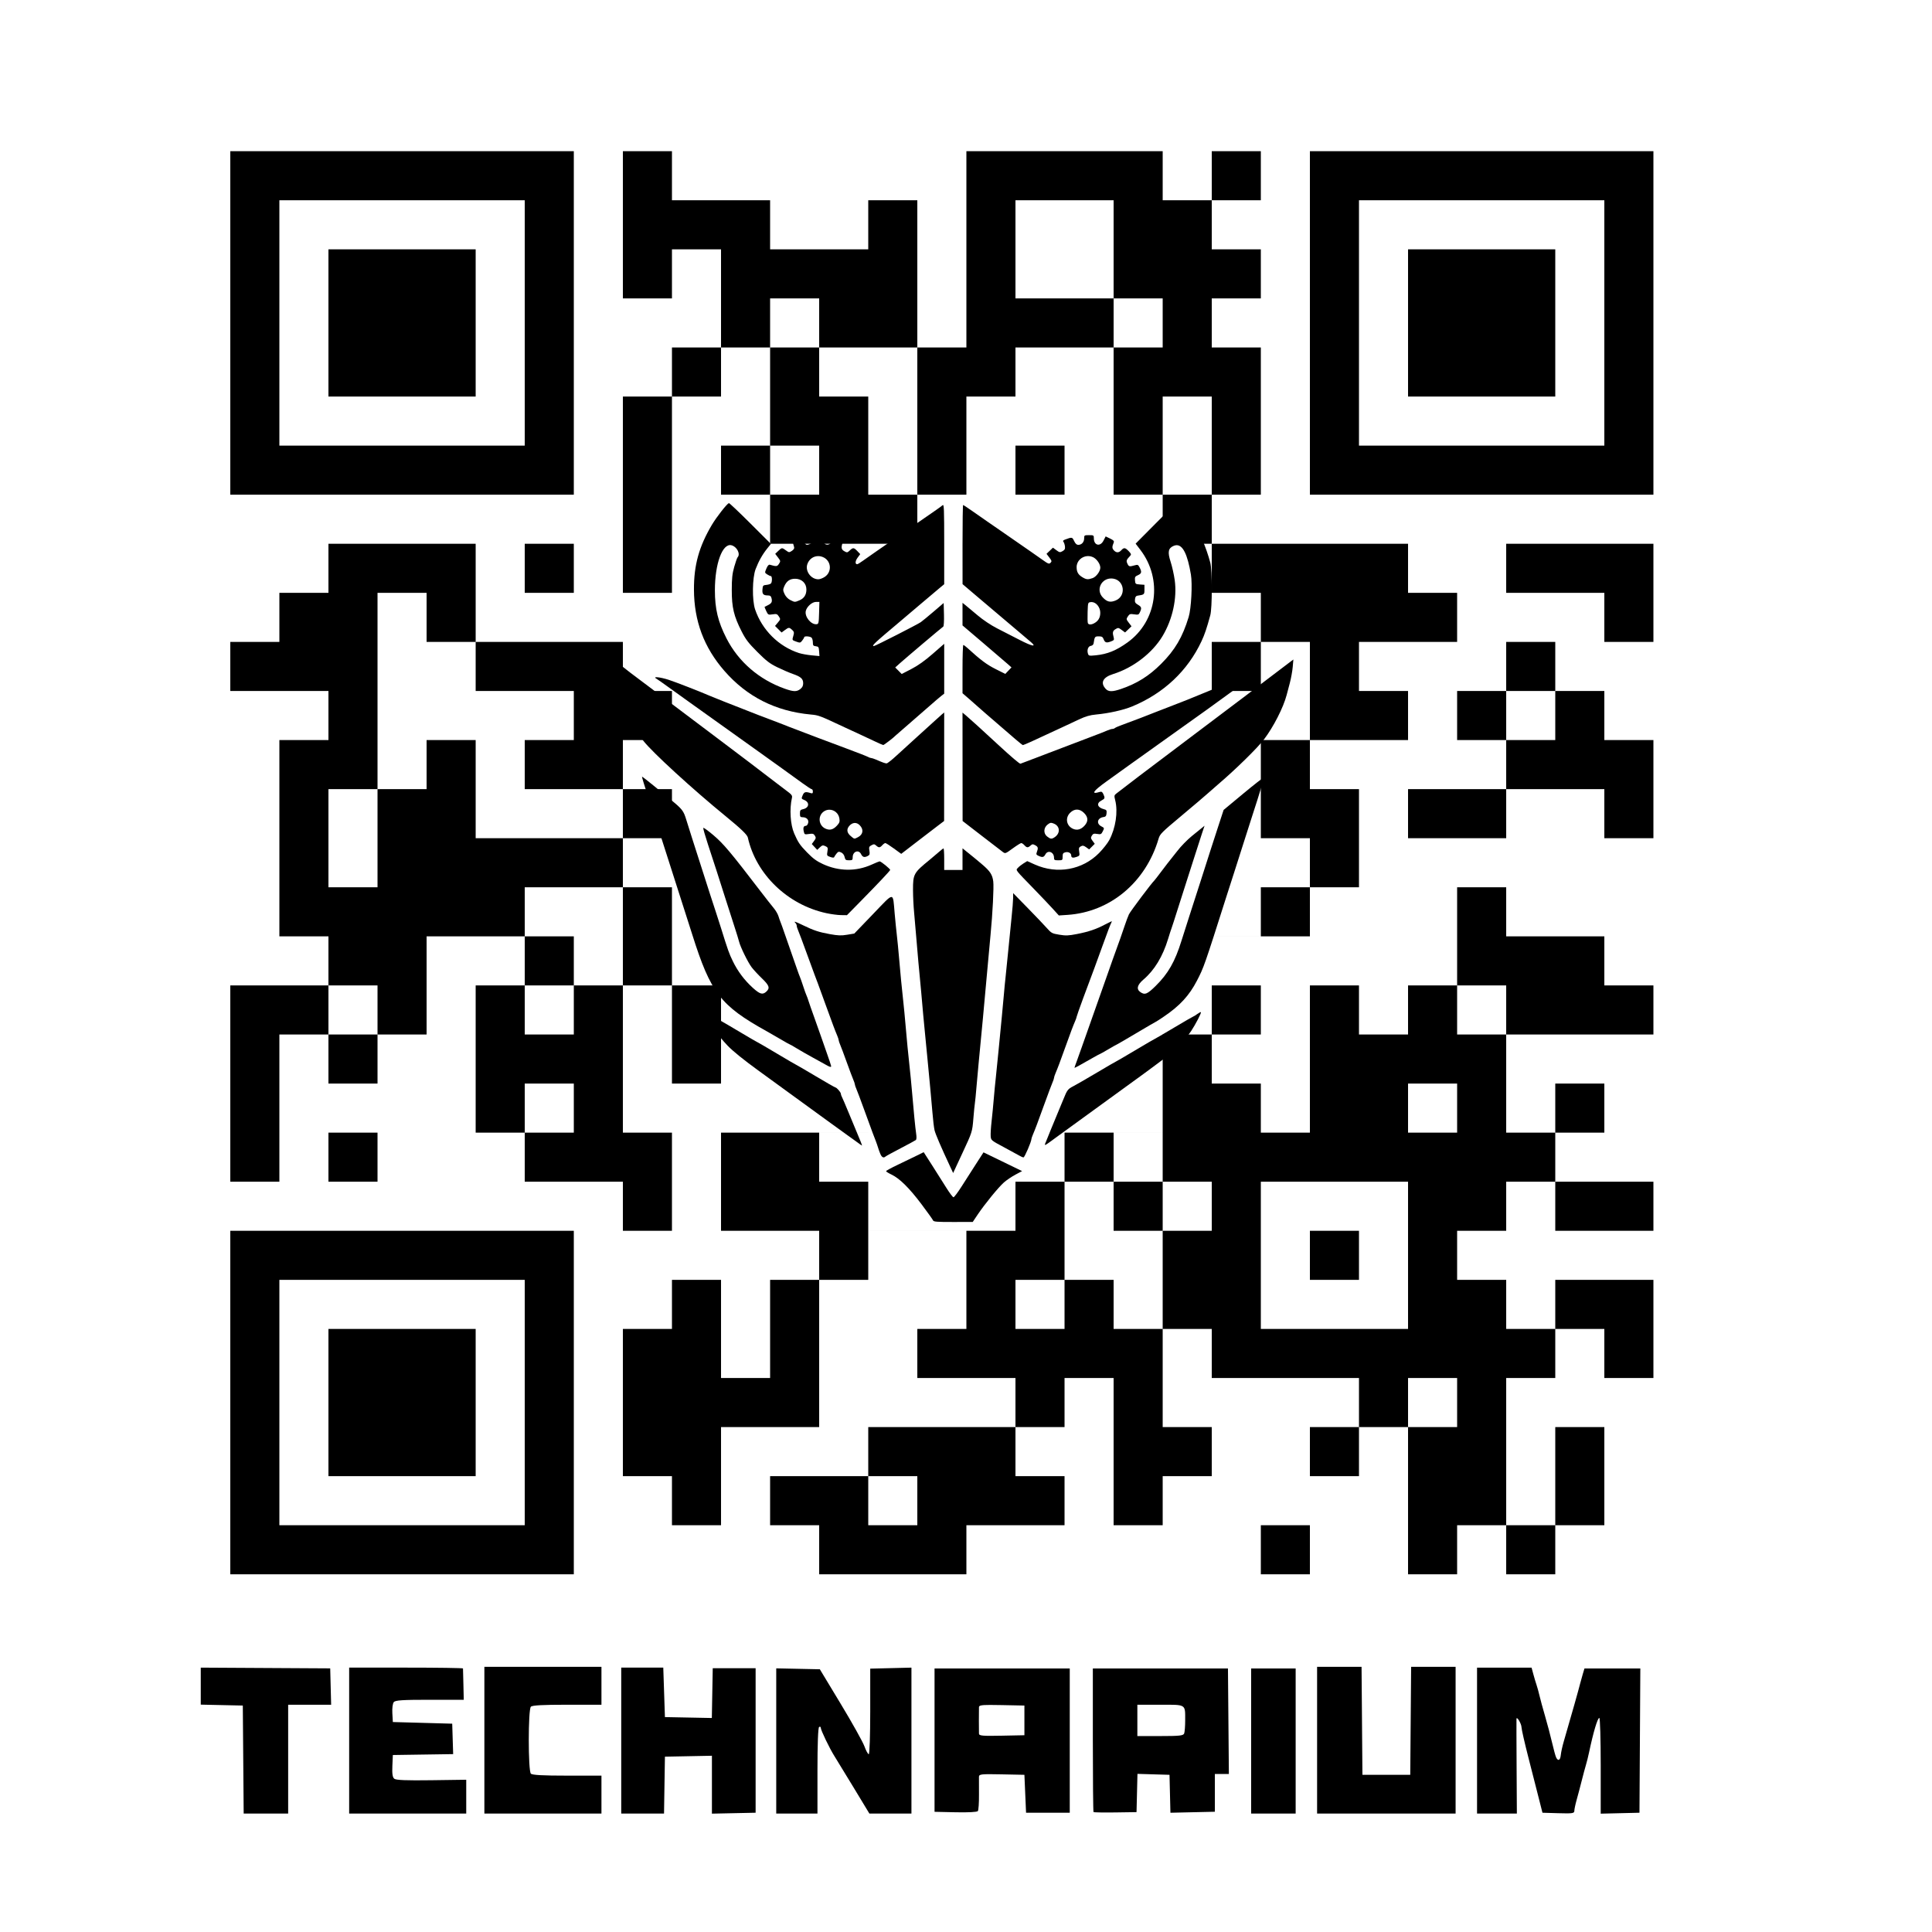 <?xml version="1.0" encoding="UTF-8" standalone="no"?>
<svg
   xmlns:dc="http://purl.org/dc/elements/1.1/"
   xmlns:cc="http://creativecommons.org/ns#"
   xmlns:rdf="http://www.w3.org/1999/02/22-rdf-syntax-ns#"
   xmlns:svg="http://www.w3.org/2000/svg"
   xmlns="http://www.w3.org/2000/svg"
   xmlns:sodipodi="http://sodipodi.sourceforge.net/DTD/sodipodi-0.dtd"
   xmlns:inkscape="http://www.inkscape.org/namespaces/inkscape"
   version="1.0"
   width="177.165"
   height="177.165"
   viewBox="0 0 141.732 141.732"
   preserveAspectRatio="xMidYMid meet"
   id="svg4384"
   inkscape:version="0.91 r"
   sodipodi:docname="technarium_sticker.svg"
   inkscape:export-filename="/home/nightshade/src/technarium_qr/png/technarium_qr_logo_text.png"
   inkscape:export-xdpi="90"
   inkscape:export-ydpi="90">
  <defs
     id="defs4432" />
  <sodipodi:namedview
     pagecolor="#ffffff"
     bordercolor="#666666"
     borderopacity="1"
     objecttolerance="9"
     gridtolerance="10000"
     guidetolerance="10"
     inkscape:pageopacity="0"
     inkscape:pageshadow="2"
     inkscape:window-width="1366"
     inkscape:window-height="716"
     id="namedview4430"
     showgrid="true"
     showguides="true"
     inkscape:guide-bbox="true"
     inkscape:zoom="1.4142136"
     inkscape:cx="224.70959"
     inkscape:cy="146.35336"
     inkscape:window-x="0"
     inkscape:window-y="0"
     inkscape:window-maximized="1"
     inkscape:current-layer="layer3"
     fit-margin-top="99.7"
     fit-margin-left="100"
     fit-margin-right="99.7"
     fit-margin-bottom="100"
     units="mm"
     inkscape:snap-perpendicular="false"
     borderlayer="true">
    <inkscape:grid
       type="xygrid"
       id="grid4296"
       spacingx="20"
       spacingy="20"
       snapvisiblegridlinesonly="true"
       empspacing="5"
       visible="true"
       enabled="true" />
    <sodipodi:guide
       position="0,0"
       orientation="0,925.429"
       id="guide4153" />
    <sodipodi:guide
       position="740.343,0"
       orientation="-1044.872,0"
       id="guide4155" />
    <sodipodi:guide
       position="740.343,835.897"
       orientation="0,-925.429"
       id="guide4157" />
    <sodipodi:guide
       position="0,835.897"
       orientation="1044.872,0"
       id="guide4159" />
  </sodipodi:namedview>
  <g
     inkscape:groupmode="layer"
     id="layer3"
     inkscape:label="Layer 1"
     transform="translate(0.172,-694.165)">
    <rect
       style="fill:#ffffff;fill-opacity:1;stroke:none"
       id="rect4161"
       width="740.344"
       height="835.897"
       x="-0.172"
       y="0" />
    <g
       id="g3668"
       transform="translate(2.263,3.394)">
      <g
         style="fill:#000000;stroke:none"
         transform="matrix(0.018,0,0,-0.018,0.06,820.662)"
         id="g4236">
        <path
           transform="matrix(8,0,0,-8,0.009,7359.015)"
           inkscape:connector-curvature="0"
           id="path4238"
           d="m 100,94.877 0,87.5 0,87.5 87.5,0 87.5,0 0,-87.5 0,-87.5 -87.5,0 -87.5,0 z m 200,0 0,37.5 0,37.5 12.5,0 12.5,0 0,-12.5 0,-12.5 12.5,0 12.5,0 0,25 0,25 12.5,0 12.5,0 0,-12.5 0,-12.5 12.5,0 12.5,0 0,12.5 0,12.5 25,0 25,0 0,-37.5 0,-37.5 -12.5,0 -12.5,0 0,12.5 0,12.5 -25,0 -25,0 0,-12.5 0,-12.5 -25,0 -25,0 0,-12.5 0,-12.5 -12.5,0 -12.5,0 z m 150,100 0,37.5 0,37.5 12.5,0 12.5,0 0,-25 0,-25 12.5,0 12.5,0 0,-12.5 0,-12.5 25,0 25,0 0,-12.5 0,-12.5 -25,0 -25,0 0,-25 0,-25 25,0 25,0 0,25 0,25 12.5,0 12.5,0 0,12.5 0,12.5 -12.5,0 -12.5,0 0,37.5 0,37.5 12.5,0 12.5,0 0,-25 0,-25 12.5,0 12.5,0 0,25 0,25 12.5,0 12.5,0 0,-37.5 0,-37.5 -12.5,0 -12.5,0 0,-12.5 0,-12.5 12.5,0 12.5,0 0,-12.5 0,-12.5 -12.5,0 -12.5,0 0,-12.5 0,-12.5 -12.5,0 -12.5,0 0,-12.5 0,-12.5 -50,0 -50,0 0,50 0,50 -12.5,0 -12.5,0 z m 150,-75 12.5,0 12.5,0 0,-12.5 0,-12.5 -12.5,0 -12.5,0 0,12.5 0,12.5 z m 0,150 -12.5,0 -12.5,0 0,12.5 0,12.494 25,0 0,-12.494 0,-12.5 z m -150,0 -12.5,0 -12.5,0 0,-25 0,-25 -12.5,0 -12.5,0 0,-12.5 0,-12.5 -12.5,0 -12.5,0 0,25 0,25 12.5,0 12.5,0 0,12.5 0,12.5 -12.5,0 -12.5,0 0,12.5 0,12.494 75,0 0,-24.994 z m -75,0 0,-12.5 0,-12.5 -12.5,0 -12.5,0 0,12.5 0,12.5 12.5,0 12.5,0 z m -25,-75 -12.5,0 -12.5,0 0,12.5 0,12.5 12.5,0 12.5,0 0,-12.5 0,-12.5 z m -25,25 -12.5,0 -12.5,0 0,50 0,50 12.5,0 12.5,0 0,-25.006 0,-24.994 0,-50 z m 325,-125 0,87.5 0,87.5 87.5,0 87.5,0 0,-87.5 0,-87.5 -87.5,0 -87.5,0 z m -525,25 62.5,0 62.5,0 0,62.5 0,62.5 -62.5,0 -62.5,0 0,-62.5 0,-62.5 z m 550,0 62.5,0 62.5,0 0,62.5 0,62.5 -62.5,0 -62.5,0 0,-62.5 0,-62.5 z m -525,25 0,37.5 0,37.5 37.5,0 37.5,0 0,-37.5 0,-37.5 -37.5,0 -37.5,0 z m 550,0 0,37.5 0,37.5 37.5,0 37.5,0 0,-37.5 0,-37.5 -37.5,0 -37.5,0 z m -200,100 0,12.5 0,12.5 12.5,0 12.5,0 0,-12.5 0,-12.5 -12.5,0 -12.5,0 z m -350,50 0,12.5 0,12.5 -12.5,0 -12.5,0 0,12.5 0,12.5 -12.5,0 -12.5,0 0,12.5 0,12.5 25,0 25,0 0,12.5 0,12.5 -12.5,0 -12.5,0 0,50 0,50 12.5,0 12.5,0 0,12.5 0,12.5 12.5,0 12.5,0 0,12.5 0,12.5 12.5,0 12.5,0 0,-25 0,-25 25,0 25,0 0,-12.5 0,-12.5 25,0 25,0 0,-12.5 0,-12.5 -37.5,0 -37.5,0 0,-25 0,-25 -12.5,0 -12.5,0 0,12.5 0,12.5 -12.5,0 -12.5,0 0,25 0,25 -12.5,0 -12.5,0 0,-25 0,-25 12.5,0 12.5,0 0,-50 0,-50 12.5,0 12.5,0 0,12.5 0,12.5 12.5,0 12.5,0 0,-25 0,-25 -37.5,0 -37.5,0 z m 75,50 0,12.5 0,12.5 25,0 25,0 0,12.5 0,12.5 -12.5,0 -12.5,0 0,12.5 0,12.5 25,0 25,0 0,-12.5 0,-12.5 12.5,0 12.5,0 0,-12.5 0,-12.5 -12.5,0 -12.5,0 0,-12.5 0,-12.5 -37.5,0 -37.5,0 z m 75,75 0,12.5 0,12.5 12.5,0 12.5,0 0,-12.5 0,-12.5 -12.5,0 -12.5,0 z m 0,50 0,25 0,25 12.5,0 12.5,0 0,25 0,25 25,0 0,-25 0,-25 0,-0.006 -25,0 0,-49.994 -12.5,0 -12.5,0 z m 0,50 -12.5,0 -12.5,0 0,12.5 0,12.5 -12.5,0 -12.5,0 0,-12.5 0,-12.5 -12.5,0 -12.5,0 0,37.5 0,37.5 12.5,0 12.5,0 0,-12.5 0,-12.5 12.5,0 12.5,0 0,12.5 0,12.5 -12.5,0 -12.5,0 0,12.5 0,12.5 25,0 25,0 0,12.5 0,12.5 12.5,0 12.5,0 0,-25 0,-25 -12.5,0 -12.5,0 0,-37.5 0,-37.5 z m -50,0 12.5,0 12.5,0 0,-12.5 0,-12.5 -12.5,0 -12.5,0 0,12.5 0,12.5 z m -75,25 -12.5,0 -12.5,0 0,12.5 0,12.5 12.5,0 12.5,0 0,-12.5 0,-12.5 z m -25,0 0,-12.5 0,-12.5 -25,0 -25,0 0,50 0,50 12.5,0 12.5,0 0,-37.5 0,-37.5 12.5,0 12.5,0 z m 100,-250 0,12.5 0,12.5 12.5,0 12.5,0 0,-12.5 0,-12.5 -12.5,0 -12.5,0 z m 350,0 0,12.5 0,12.5 12.5,0 12.5,0 0,12.5 0,12.5 12.5,0 12.5,0 0,25 0,25 25,0 25,0 0,-12.5 0,-12.5 -12.5,0 -12.5,0 0,-12.5 0,-12.5 25,0 25,0 0,-12.5 0,-12.5 -12.5,0 -12.5,0 0,-12.5 0,-12.5 -50,0 -50,0 z m 50,100 -12.5,0 -12.5,0 0,12.5 0,12.494 0,0.006 0,25 12.5,0 12.5,0 0,12.5 0,12.5 12.5,0 12.5,0 0,-25 0,-25 -12.5,0 -12.5,0 0,-12.5 0,-12.5 z m 0,75 -12.5,0 -12.5,0 0,24.994 -25,0 0,0.006 25,0 25,0 0,-12.5 0,-12.5 z m -25,-125 -12.5,0 -12.5,0 0,12.5 0,12.5 12.5,0 12.5,0 0,-12.5 0,-12.5 z m 125,-50 0,12.5 0,12.5 25,0 25,0 0,12.5 0,12.5 12.5,0 12.5,0 0,-25 0,-25 -37.5,0 -37.5,0 z m 0,50 0,12.5 0,12.5 12.5,0 12.5,0 0,-12.5 0,-12.5 -12.5,0 -12.5,0 z m 25,25 0,12.5 0,12.5 -12.5,0 -12.5,0 0,12.5 0,12.5 25,0 25,0 0,12.5 0,12.5 12.5,0 12.5,0 0,-25 0,-25 -12.5,0 -12.5,0 0,-12.5 0,-12.5 -12.5,0 -12.5,0 z m -25,50 -25,0 -25,0 0,12.5 0,12.5 25,0 25,0 0,-12.5 0,-12.5 z m 0,-25 0,-12.5 0,-12.5 -12.5,0 -12.5,0 0,12.5 0,12.5 12.5,0 12.5,0 z m -25,75 0,25 0,25 12.5,0 12.5,0 0,12.5 0,12.5 37.5,0 37.5,0 0,-12.5 0,-12.5 -12.5,0 -12.5,0 0,-12.5 0,-12.5 -25,0 -25,0 0,-12.5 0,-12.5 -12.5,0 -12.5,0 z m 25,75 -12.5,0 -12.5,0 0,-12.5 0,-12.5 -12.5,0 -12.5,0 0,12.5 0,12.5 -12.5,0 -12.5,0 0,-12.5 0,-12.5 -12.5,0 -12.5,0 0,37.5 0,37.5 -12.5,0 -12.5,0 0,-12.5 0,-12.5 -12.5,0 -12.5,0 0,-12.5 0,-12.5 -12.5,0 -12.5,0 0,49.994 -50,0 0,0.006 0,25 12.5,0 12.5,0 0,-12.5 0,-12.5 12.5,0 12.5,0 0,12.5 0,12.5 12.5,0 12.5,0 0,12.5 0,12.5 -12.5,0 -12.5,0 0,25 0,25 12.5,0 12.5,0 0,12.5 0,12.5 37.5,0 37.5,0 0,12.5 0,12.5 12.5,0 12.5,0 0,-12.5 0,-12.5 12.5,0 12.5,0 0,12.5 0,12.5 -12.5,0 -12.5,0 0,37.5 0,37.5 12.5,0 12.5,0 0,-12.5 0,-12.5 12.5,0 12.5,0 0,-37.5 0,-37.5 12.5,0 12.5,0 0,-12.5 0,-12.5 -12.5,0 -12.5,0 0,-12.5 0,-12.5 -12.5,0 -12.5,0 0,-12.5 0,-12.5 12.5,0 12.5,0 0,-12.5 0,-12.5 12.5,0 12.5,0 0,-12.5 0,-12.5 -12.5,0 -12.5,0 0,-25 0,-25 z m 25,50 12.5,0 12.5,0 0,-12.5 0,-12.5 -12.5,0 -12.5,0 0,12.5 0,12.5 z m 0,25 0,12.5 0,12.5 25,0 25,0 0,-12.5 0,-12.5 -25,0 -25,0 z m 0,75 12.5,0 12.5,0 0,12.5 0,12.5 12.5,0 12.5,0 0,-25 0,-25 -25,0 -25,0 0,12.5 0,12.5 z m -25,100 0,12.5 0,12.5 12.5,0 12.5,0 0,-12.5 0,-12.5 -12.5,0 -12.5,0 z m 25,0 12.5,0 12.5,0 0,-25 0,-25 -12.5,0 -12.5,0 0,25 0,25 z m -100,-50 -12.5,0 -12.5,0 0,12.5 0,12.5 12.5,0 12.5,0 0,-12.5 0,-12.5 z m -100,-50 -12.5,0 -12.5,0 0,-12.5 0,-12.5 -12.5,0 -12.5,0 0,12.5 0,12.5 -12.5,0 -12.5,0 0,-12.5 0,-12.5 12.5,0 12.5,0 0,-25 0,-25 -25,0 0,24.994 -75,0 0,-24.994 -12.5,0 -12.5,0 0,-12.5 0,-12.5 -25,0 -25,0 0,25 0,25 25,0 25,0 0,12.5 0,12.5 12.5,0 12.5,0 0,-12.5 0,-12.5 25,0 25,0 0,25 0,25 -12.5,0 -12.5,0 0,12.5 0,12.5 25,0 25,0 0,12.5 0,12.5 12.5,0 12.5,0 0,-12.5 0,-12.5 12.5,0 12.5,0 0,37.5 0,37.5 12.5,0 12.5,0 0,-12.5 0,-12.5 12.5,0 12.5,0 0,-12.5 0,-12.5 -12.5,0 -12.5,0 0,-25 0,-25 z m -75,50 -37.5,0 -37.5,0 0,12.5 0,12.5 12.5,0 12.5,0 0,12.5 0,12.5 -12.5,0 -12.5,0 0,-12.5 0,-12.5 -25,0 -25,0 0,12.5 0,12.5 12.5,0 12.5,0 0,12.5 0,12.5 37.5,0 37.5,0 0,-12.5 0,-12.5 25,0 25,0 0,-12.5 0,-12.5 -12.5,0 -12.5,0 0,-12.5 0,-12.5 z m -100,-75 -12.5,0 -12.5,0 0,25 0,25 -12.5,0 -12.5,0 0,-25 0,-25 -12.5,0 -12.5,0 0,12.5 0,12.5 -12.5,0 -12.5,0 0,37.5 0,37.5 12.5,0 12.5,0 0,12.5 0,12.5 12.5,0 12.5,0 0,-25 0,-25 25,0 25,0 0,-37.5 0,-37.5 z m 0,-75 12.5,0 12.5,0 0,-0.006 -25,0 0,0.006 z m 175,50 0,-12.5 0,-12.5 -12.5,0 -12.5,0 0,12.5 0,12.5 12.5,0 12.5,0 z m 25,-100 12.5,0 12.5,0 0,-12.5 0,-12.5 -12.5,0 -12.5,0 0,12.5 0,12.5 z m 100,25 12.5,0 12.5,0 0,12.5 0,12.5 -12.5,0 -12.5,0 0,-12.5 0,-12.5 z m -550,25 0,12.5 0,12.5 12.5,0 12.5,0 0,-12.5 0,-12.5 -12.5,0 -12.5,0 z m 475,25 37.5,0 37.5,0 0,37.5 0,37.5 -37.5,0 -37.5,0 0,-37.5 0,-37.5 z m -525,25 0,87.5 0,87.5 87.5,0 87.5,0 0,-87.5 0,-87.5 -87.5,0 -87.5,0 z m 550,0 0,12.5 0,12.5 12.5,0 12.5,0 0,-12.5 0,-12.5 -12.5,0 -12.5,0 z m -525,25 62.5,0 62.5,0 0,62.5 0,62.5 -62.5,0 -62.5,0 0,-62.5 0,-62.5 z m 25,25 0,37.5 0,37.5 37.5,0 37.5,0 0,-37.5 0,-37.5 -37.5,0 -37.5,0 z m 475,100 0,12.5 0,12.5 12.5,0 12.5,0 0,-12.5 0,-12.5 -12.5,0 -12.5,0 z" />
      </g>
    </g>
  </g>
  <g
     inkscape:groupmode="layer"
     id="layer4"
     inkscape:label="Layer 2"
     style="display:inline"
     transform="translate(0.172,-694.165)">
    <g
       transform="matrix(0.121,0,0,0.121,-12.27,746.055)"
       id="g5599">
      <path
         inkscape:connector-curvature="0"
         style="fill:#000000"
         d="m 1298.287,571.986 -10.793,0.266 -10.793,0.264 0,22.398 c 0,12.689 -0.337,22.396 -0.777,22.396 -0.427,0 -1.445,-1.859 -2.262,-4.131 -0.817,-2.272 -6.404,-12.276 -12.416,-22.23 l -10.93,-18.1 -11.412,-0.242 -11.412,-0.24 0,38.012 0,38.012 10.791,0 10.791,0 0,-22.396 c 0,-13.999 0.324,-22.594 0.863,-22.928 0.475,-0.293 0.863,-0.115 0.863,0.398 0,1.237 4.643,10.882 7.109,14.768 1.075,1.695 5.644,9.173 10.152,16.619 l 8.197,13.539 11.012,0 11.012,0 0,-38.203 0,-38.201 z m 12.084,0.432 0,37.527 0,37.529 11.008,0.242 c 6.617,0.145 11.271,-0.102 11.668,-0.621 0.364,-0.475 0.63,-4.361 0.592,-8.635 -0.038,-4.273 -0.044,-8.46 -0.014,-9.305 0.051,-1.406 1.051,-1.515 11.926,-1.295 l 11.871,0.24 0.432,9.928 0.432,9.93 11.439,0 11.44,0 0,-37.771 0,-37.77 -35.395,0 -35.397,0 z m 29.037,19.107 c 1.59,-0.003 3.602,0.025 6.143,0.076 l 11.871,0.24 0,7.77 0,7.771 -11.871,0.24 c -10.162,0.206 -11.877,0.049 -11.918,-1.08 -0.026,-0.726 -0.049,-3.845 -0.049,-6.932 0,-3.086 0.022,-6.204 0.049,-6.93 0.031,-0.847 1.004,-1.146 5.775,-1.156 z"
         transform="matrix(1.158,0,0,1.158,-850.83,-80.148)"
         id="path5562" />
      <path
         inkscape:connector-curvature="0"
         style="fill:#000000"
         d="m 1393.25,572.418 0,37.41 c 0,20.576 0.162,37.572 0.359,37.77 0.198,0.198 5.346,0.289 11.439,0.201 l 11.078,-0.16 0.244,-10.016 0.244,-10.016 8.389,0.248 8.391,0.246 0.24,9.928 0.238,9.93 11.631,-0.264 11.631,-0.262 0,-9.883 0,-9.881 3.67,0 3.668,0.002 -0.238,-27.627 -0.24,-27.627 -35.371,0 -35.373,0 z m 82.879,0 0,37.986 0,37.986 11.654,0 11.654,0 0,-37.986 0,-37.986 -11.654,0 -11.654,0 z m -59.57,18.992 11.994,0 c 13.736,0 13.043,-0.437 13.043,8.201 0,3.009 -0.235,6.085 -0.523,6.836 -0.443,1.155 -2.379,1.367 -12.52,1.367 l -11.994,0 0,-8.203 0,-8.201 z"
         id="path5566"
         transform="matrix(1.158,0,0,1.158,-850.83,-80.148)" />
      <path
         inkscape:connector-curvature="0"
         style="fill:#000000"
         d="m 1594.404,571.986 0,38.201 0,38.203 10.424,0 10.426,0 -0.137,-24.389 c -0.076,-13.414 -0.106,-24.756 -0.066,-25.203 0.139,-1.572 2.608,2.563 2.635,4.414 0.015,1.031 1.602,8.023 3.527,15.539 1.925,7.516 4.388,17.162 5.471,21.436 l 1.969,7.771 8.344,0.246 c 7.371,0.218 8.344,0.076 8.344,-1.219 0,-0.806 0.557,-3.444 1.238,-5.859 0.681,-2.416 1.87,-6.918 2.645,-10.004 0.774,-3.086 1.77,-6.797 2.211,-8.246 0.441,-1.449 1.166,-4.363 1.611,-6.475 2.249,-10.658 4.46,-18.086 5.383,-18.086 0.399,0 0.725,11.279 0.725,25.064 l 0,25.064 10.145,-0.244 10.145,-0.242 0.225,-37.771 0.225,-37.77 -14.619,0 -14.619,0 -0.848,2.805 c -0.467,1.543 -1.088,3.778 -1.383,4.965 -0.867,3.496 -4.353,15.828 -8.664,30.648 -0.691,2.374 -1.368,5.482 -1.506,6.906 -0.27,2.786 -1.398,3.389 -2.424,1.295 -0.349,-0.712 -1.308,-4.208 -2.133,-7.77 -0.824,-3.561 -2.466,-9.778 -3.648,-13.814 -1.183,-4.036 -2.508,-8.892 -2.945,-10.791 -0.438,-1.899 -1.133,-4.424 -1.543,-5.611 -0.41,-1.187 -1.164,-3.712 -1.676,-5.611 l -0.93,-3.453 -14.275,0 -14.273,0 z"
         id="path5564"
         transform="matrix(1.158,0,0,1.158,-850.83,-80.148)" />
      <path
         inkscape:connector-curvature="0"
         style="fill:#000000"
         d="m 926.193,571.986 0,9.686 0,9.688 11.006,0.242 11.008,0.24 0.229,28.273 0.227,28.275 11.643,0 11.645,0 0,-28.49 0,-28.49 11.25,0 11.252,0 -0.244,-9.518 -0.244,-9.52 -33.885,-0.193 -33.885,-0.193 z m 77.697,0 0,38.201 0,38.203 30.648,0 30.648,0 0,-8.85 0,-8.85 -18.217,0.25 c -13.193,0.181 -18.561,-0.035 -19.463,-0.783 -0.907,-0.753 -1.176,-2.578 -0.992,-6.725 l 0.252,-5.691 15.787,-0.236 15.789,-0.234 -0.248,-7.967 -0.248,-7.967 -15.541,-0.432 -15.539,-0.432 -0.264,-4.602 c -0.152,-2.651 0.168,-5.123 0.754,-5.828 0.818,-0.985 4.5,-1.225 18.824,-1.225 l 17.809,0 -0.182,-7.984 c -0.099,-4.392 -0.196,-8.181 -0.215,-8.418 -0.019,-0.237 -13.439,-0.432 -29.82,-0.432 l -29.785,0 z"
         id="path5560"
         transform="matrix(1.158,0,0,1.158,-850.83,-80.148)" />
      <path
         inkscape:connector-curvature="0"
         style="fill:#000000"
         d="m 1074.684,571.555 0,38.418 0,38.418 30.648,0 30.648,0 0,-9.93 0,-9.928 -17.957,0 c -12.816,0 -18.255,-0.296 -18.994,-1.035 -1.462,-1.462 -1.462,-33.589 0,-35.051 0.739,-0.739 6.179,-1.037 18.994,-1.037 l 17.957,0 0,-9.928 0,-9.928 -30.648,0 -30.648,0 z m 435.978,0 0,38.418 0,38.418 36.258,0 36.26,0 0,-38.418 0,-38.418 -11.643,0 -11.643,0 -0.229,28.273 -0.227,28.273 -12.52,0 -12.518,0 -0.227,-28.273 -0.229,-28.273 -11.643,0 -11.643,0 z m -364.324,0.432 0,38.201 0,38.203 11.203,0 11.203,0 0.234,-14.893 0.236,-14.893 12.303,-0.24 12.303,-0.238 0,15.156 0,15.156 11.439,-0.24 11.44,-0.24 0,-37.828 0,-37.828 -11.225,-0.002 -11.223,0 -0.238,13.031 -0.238,13.033 -12.279,-0.24 -12.281,-0.24 -0.432,-12.949 -0.432,-12.949 -11.008,0 -11.008,0 z"
         id="path5558"
         transform="matrix(1.158,0,0,1.158,-850.83,-80.148)" />
    </g>
    <g
       id="g5571"
       transform="matrix(0.079,0,0,0.079,94.659,721.448)">
      <g
         transform="translate(-973.178,265.693)"
         id="g5589">
        <path
           inkscape:connector-curvature="0"
           transform="matrix(1.158,0,0,1.158,-850.83,-80.148)"
           id="path5556"
           d="m 1279.24,465.484 -5.803,2.863 c -3.191,1.575 -9.978,4.85 -15.082,7.279 -5.104,2.429 -9.281,4.714 -9.281,5.076 0,0.362 1.948,1.583 4.328,2.713 6.508,3.09 14.292,10.779 24.055,23.762 4.829,6.422 9.008,12.268 9.285,12.99 0.426,1.11 2.924,1.31 16.166,1.287 l 15.664,-0.027 3.885,-5.797 c 5.712,-8.521 16.717,-22.01 21.119,-25.885 2.112,-1.859 6.257,-4.668 9.211,-6.242 l 5.371,-2.861 -15.477,-7.51 -15.476,-7.508 -6.043,9.361 c -3.324,5.149 -8.511,13.249 -11.527,18 -3.016,4.751 -5.943,8.639 -6.506,8.639 -0.563,0 -3.253,-3.594 -5.979,-7.986 -2.726,-4.392 -7.871,-12.524 -11.434,-18.07 l -6.477,-10.084 z"
           style="fill:#000000" />
        <path
           inkscape:connector-curvature="0"
           style="fill:#000000"
           d="m 1029.635,69.629 0.584,4.268 c 3.331,24.338 11.591,45.385 24.207,61.68 7.122,9.198 39.573,38.912 66.473,60.865 11.652,9.509 16.834,14.5 17.316,16.676 6.541,29.53 31.877,53.958 62.945,60.689 3.799,0.823 9.075,1.526 11.725,1.562 l 4.818,0.066 11.242,-11.439 c 13.706,-13.945 23.062,-23.864 23.414,-24.82 0.265,-0.72 -7.32,-6.906 -8.469,-6.906 -0.341,0 -3.204,1.17 -6.361,2.602 -12.39,5.618 -26.333,5.472 -39.06,-0.408 -5.149,-2.379 -7.977,-4.453 -12.754,-9.357 -5.794,-5.948 -7.188,-8.01 -10.342,-15.283 -3.061,-7.058 -3.839,-19.51 -1.781,-28.494 0.43,-1.879 -0.222,-2.691 -4.961,-6.178 -3.001,-2.208 -6.324,-4.73 -7.383,-5.605 -1.059,-0.876 -3.778,-2.95 -6.043,-4.609 -2.265,-1.659 -4.311,-3.222 -4.549,-3.473 -0.237,-0.251 -5.093,-3.966 -10.791,-8.258 -5.698,-4.291 -17.548,-13.24 -26.332,-19.887 -8.784,-6.646 -27.82,-20.984 -42.303,-31.861 -14.482,-10.877 -26.721,-20.075 -27.195,-20.441 -4.696,-3.62 -6.621,-5.133 -10.221,-8.027 l -4.18,-3.359 z m 35.055,14.977 c -1.003,0.044 -1.138,0.391 0.066,1.088 0.95,0.55 5.503,3.743 10.121,7.096 4.617,3.353 12.493,9.011 17.5,12.572 5.007,3.561 13.167,9.388 18.135,12.949 4.968,3.561 13.125,9.388 18.129,12.949 5.003,3.561 13.16,9.39 18.123,12.951 4.963,3.561 13.368,9.582 18.678,13.381 5.31,3.799 12.703,9.141 16.432,11.871 3.728,2.73 7.165,4.963 7.637,4.963 0.472,0 0.859,0.823 0.859,1.828 0,1.5 -0.349,1.718 -1.943,1.219 -3.99,-1.249 -5.061,-0.932 -6.244,1.844 -1.124,2.638 -1.08,2.766 1.291,3.748 4.497,1.863 3.975,6.268 -0.867,7.332 -2.27,0.499 -2.596,0.942 -2.596,3.523 0,2.509 0.298,2.953 1.992,2.953 3.291,0 5.256,1.973 4.594,4.613 -0.317,1.261 -1.129,2.293 -1.805,2.293 -1.823,0 -2.39,1.446 -1.736,4.422 0.562,2.561 0.708,2.636 4.164,2.119 3.059,-0.457 3.752,-0.263 4.74,1.324 1.01,1.622 0.927,2.17 -0.644,4.295 l -1.801,2.436 2.166,2.338 2.166,2.338 2.139,-2.008 c 1.862,-1.749 2.425,-1.877 4.377,-0.988 2.02,0.92 2.186,1.349 1.678,4.355 -0.538,3.184 -0.436,3.377 2.291,4.328 1.892,0.659 2.954,0.698 3.148,0.115 0.161,-0.483 0.993,-1.743 1.85,-2.801 1.347,-1.664 1.851,-1.789 3.736,-0.93 1.358,0.619 2.397,1.988 2.76,3.637 0.51,2.323 0.942,2.646 3.535,2.646 2.678,0 2.953,-0.232 2.953,-2.484 0,-4.578 4.808,-6.357 6.703,-2.48 1.242,2.54 2.729,2.931 5.504,1.445 1.438,-0.769 1.642,-1.479 1.191,-4.145 -0.479,-2.837 -0.283,-3.356 1.654,-4.393 1.911,-1.023 2.403,-0.99 3.783,0.26 2.063,1.867 3.003,1.81 4.904,-0.291 0.86,-0.95 1.956,-1.727 2.438,-1.727 0.481,0 3.544,1.948 6.807,4.328 l 5.934,4.328 11.836,-9.115 c 6.51,-5.014 14.249,-10.945 17.197,-13.178 l 5.359,-4.061 0.035,-43.516 0.035,-43.516 -1.941,1.631 c -1.068,0.897 -4.474,3.968 -7.566,6.824 -3.093,2.857 -9.3,8.495 -13.795,12.531 -4.495,4.036 -11.209,10.155 -14.918,13.598 -3.709,3.442 -7.293,6.26 -7.963,6.26 -1.176,0 -2.991,-0.651 -8.768,-3.143 -1.496,-0.646 -3.151,-1.174 -3.68,-1.174 -0.528,10e-6 -1.636,-0.396 -2.461,-0.879 -0.825,-0.483 -8.879,-3.621 -17.9,-6.975 -9.022,-3.354 -18.929,-7.063 -22.016,-8.244 -12.615,-4.826 -16.352,-6.25 -22.879,-8.709 -1.899,-0.716 -4.23,-1.639 -5.18,-2.053 -0.95,-0.413 -4.446,-1.756 -7.77,-2.984 -3.324,-1.228 -8.568,-3.213 -11.654,-4.412 -16.926,-6.575 -25.656,-9.997 -27.195,-10.662 -0.95,-0.41 -3.863,-1.583 -6.475,-2.607 -2.611,-1.024 -5.525,-2.203 -6.475,-2.619 -7.049,-3.091 -27.057,-10.872 -32.279,-12.553 -3.466,-1.115 -6.774,-1.829 -8.815,-2.033 -0.51,-0.051 -0.941,-0.069 -1.275,-0.055 z m 138.746,106.25 c 3.817,-0.093 7.515,2.627 8.207,6.979 0.416,2.614 0.097,3.553 -1.971,5.797 -3.064,3.325 -5.976,4.009 -9.516,2.236 -5.141,-2.574 -5.899,-9.764 -1.402,-13.301 1.21,-0.952 2.559,-1.486 3.918,-1.654 0.255,-0.032 0.509,-0.051 0.764,-0.057 z m 20.789,10.631 c 1.276,0.047 2.538,0.623 3.656,1.74 3.405,3.405 2.847,7.498 -1.315,9.65 -3.101,1.604 -2.793,1.653 -5.914,-0.973 -3.011,-2.533 -3.411,-5.316 -1.146,-7.992 1.256,-1.485 2.712,-2.294 4.172,-2.414 0.182,-0.015 0.365,-0.018 0.547,-0.012 z m 29.047,59.367 c -1.948,0.048 -5.881,4.569 -14.6,13.633 l -15.082,15.678 -5.768,0.957 c -4.731,0.784 -7.213,0.694 -13.805,-0.494 -8.852,-1.596 -12.908,-2.94 -21.656,-7.178 -6.264,-3.035 -7.624,-3.444 -5.979,-1.799 0.57,0.57 1.037,1.58 1.037,2.244 0,0.664 0.545,2.432 1.213,3.928 0.668,1.496 3.604,9.324 6.523,17.396 2.92,8.072 5.915,16.232 6.654,18.131 1.752,4.501 2.556,6.686 8.893,24.172 5.797,15.997 7.343,20.114 9.178,24.42 0.664,1.559 1.207,3.248 1.207,3.754 0,0.506 0.538,2.142 1.193,3.639 0.656,1.496 3.008,7.773 5.227,13.945 2.219,6.173 4.597,12.497 5.283,14.057 0.686,1.559 1.248,3.25 1.248,3.756 0,0.506 0.545,2.142 1.213,3.639 0.668,1.496 3.603,9.324 6.523,17.396 2.92,8.072 5.871,16.133 6.557,17.914 0.686,1.781 1.806,4.696 2.49,6.477 0.685,1.781 1.509,4.175 1.83,5.32 0.322,1.146 1.127,3.378 1.789,4.963 1.19,2.848 2.652,3.585 4.244,2.135 0.451,-0.411 5.872,-3.376 12.045,-6.59 6.173,-3.214 11.648,-6.178 12.17,-6.588 0.633,-0.498 0.726,-2.254 0.277,-5.281 -0.684,-4.614 -1.963,-17.631 -3.414,-34.752 -0.443,-5.223 -1.198,-12.992 -1.678,-17.266 -1.153,-10.267 -2.538,-24.545 -3.516,-36.26 -0.436,-5.223 -1.184,-12.994 -1.664,-17.268 -1.17,-10.416 -2.551,-24.691 -3.508,-36.258 -0.432,-5.223 -1.173,-12.8 -1.645,-16.836 -0.472,-4.036 -1.275,-12.036 -1.785,-17.777 -0.784,-8.83 -0.749,-13.255 -2.697,-13.207 z"
           transform="matrix(1.158,0,0,1.158,-850.83,-80.148)"
           id="path5540" />
        <path
           inkscape:connector-curvature="0"
           transform="matrix(1.158,0,0,1.158,-850.83,-80.148)"
           id="path5554"
           d="m 1104.012,352.955 0.857,2.254 c 2.75,7.233 9.046,16.356 17.164,24.873 4.158,4.362 12.799,11.342 25.039,20.223 25.201,18.285 42.529,30.885 57.422,41.752 6.832,4.986 13.286,9.647 14.342,10.359 1.056,0.712 3.894,2.753 6.307,4.533 2.413,1.781 4.492,3.236 4.619,3.236 0.235,0 -1.316,-4.004 -3.678,-9.496 -1.674,-3.892 -1.905,-4.451 -7.172,-17.268 -2.439,-5.935 -4.809,-11.465 -5.266,-12.289 -0.457,-0.825 -0.832,-1.966 -0.832,-2.535 0,-1.146 -3.388,-5.031 -4.387,-5.031 -0.348,0 -7.476,-4.079 -15.84,-9.064 -8.364,-4.986 -15.357,-9.064 -15.539,-9.064 -0.183,0 -7.177,-4.081 -15.541,-9.066 -8.364,-4.986 -15.365,-9.064 -15.559,-9.064 -0.193,0 -6.109,-3.438 -13.146,-7.641 -7.037,-4.202 -14.737,-8.714 -17.111,-10.025 -2.374,-1.311 -5.973,-3.352 -7.998,-4.535 l -3.682,-2.15 z"
           style="fill:#000000" />
        <path
           inkscape:connector-curvature="0"
           transform="matrix(1.158,0,0,1.158,-850.83,-80.148)"
           id="path5552"
           d="m 1310.371,221.793 0,8.691 0,8.691 -7.338,0 -7.34,0 0,-8.633 c 0,-4.748 -0.244,-8.635 -0.543,-8.635 -0.299,0 -1.957,1.263 -3.688,2.807 -1.73,1.543 -5.054,4.36 -7.385,6.26 -12.91,10.519 -13.429,11.461 -13.398,24.354 0.012,5.123 0.409,13.201 0.881,17.949 0.472,4.748 1.228,13.489 1.68,19.424 0.452,5.935 1.216,14.872 1.699,19.857 1.435,14.811 3.4,36.259 3.916,42.734 0.265,3.324 0.843,9.345 1.285,13.381 0.442,4.036 1.422,14.136 2.178,22.445 0.756,8.309 1.752,18.8 2.215,23.311 0.462,4.511 1.226,13.057 1.695,18.992 0.47,5.935 1.237,12.424 1.707,14.418 0.746,3.166 5.205,13.543 12.723,29.613 l 2.221,4.748 1.986,-4.316 c 1.093,-2.374 3.585,-7.734 5.537,-11.91 7.703,-16.477 7.813,-16.818 8.664,-27.311 0.446,-5.494 1.006,-11.156 1.244,-12.58 0.239,-1.424 0.811,-7.251 1.272,-12.949 0.461,-5.698 1.215,-14.05 1.674,-18.561 1.352,-13.288 5.291,-55.582 7.398,-79.426 0.734,-8.309 1.714,-18.994 2.176,-23.742 1.694,-17.424 2.769,-38.469 2.199,-43.029 -0.67,-5.363 -2.502,-8.205 -8.688,-13.471 -4.456,-3.794 -5.037,-4.274 -11.895,-9.818 l -4.076,-3.295 z m 40.609,35.943 -0.018,3.98 c -0.01,2.189 -0.573,9.183 -1.252,15.541 -0.679,6.358 -1.86,18.162 -2.625,26.234 -0.765,8.072 -1.746,17.785 -2.182,21.584 -0.435,3.799 -1.019,9.82 -1.297,13.381 -0.278,3.561 -1.053,11.915 -1.721,18.562 -0.668,6.648 -1.834,18.69 -2.592,26.762 -0.757,8.072 -1.756,17.98 -2.221,22.016 -0.465,4.036 -1.196,11.611 -1.625,16.834 -0.429,5.223 -1.224,13.406 -1.768,18.184 -0.543,4.777 -0.864,10.146 -0.711,11.932 0.274,3.207 0.409,3.316 11.082,9.012 5.942,3.171 11.575,6.239 12.518,6.818 0.943,0.579 2.167,1.066 2.719,1.08 0.874,0.023 6.334,-12.645 6.334,-14.695 0,-0.418 0.543,-2.036 1.207,-3.596 1.922,-4.512 3.529,-8.781 9.185,-24.418 2.92,-8.072 5.856,-15.9 6.524,-17.396 0.668,-1.496 1.213,-3.133 1.213,-3.639 0,-0.506 0.545,-2.197 1.209,-3.756 1.823,-4.28 3.464,-8.643 7.883,-20.965 4.442,-12.385 6.098,-16.778 7.861,-20.85 0.648,-1.496 1.178,-3.026 1.178,-3.398 0,-0.373 2.367,-7.111 5.262,-14.977 4.88,-13.261 5.883,-15.951 9.031,-24.229 0.632,-1.662 3.533,-9.627 6.445,-17.699 4.567,-12.659 5.921,-16.188 7.531,-19.617 0.161,-0.343 -2.151,0.693 -5.139,2.301 -7.154,3.851 -13.461,5.999 -23.039,7.85 -6.692,1.293 -8.776,1.369 -14.012,0.504 -5.853,-0.967 -6.345,-1.234 -10.145,-5.512 -2.196,-2.473 -9.134,-9.746 -15.416,-16.162 l -11.422,-11.666 z"
           style="fill:#000000" />
        <path
           inkscape:connector-curvature="0"
           style="fill:#000000"
           d="m 1482.564,-55.213 c -0.496,-0.002 -8.208,7.357 -17.137,16.354 l -16.234,16.355 3.828,5.012 c 18.067,23.65 13.409,57.126 -10.324,74.201 -9.047,6.509 -16.146,9.393 -25.398,10.314 -5.394,0.537 -5.769,0.458 -6.336,-1.328 -0.944,-2.974 0.171,-5.935 2.352,-6.246 1.148,-0.164 2.036,-0.976 2.189,-2.002 0.798,-5.336 1.002,-5.613 4.115,-5.613 2.401,0 3.189,0.43 3.814,2.076 1.124,2.957 2.221,3.362 5.695,2.105 2.704,-0.978 2.992,-1.363 2.463,-3.291 -1.092,-3.978 -0.81,-5.267 1.457,-6.66 2.118,-1.302 2.397,-1.266 4.963,0.631 l 2.719,2.01 2.58,-2.471 2.578,-2.469 -2.178,-2.855 c -2.091,-2.742 -2.121,-2.942 -0.73,-5.064 1.289,-1.967 1.844,-2.151 5.041,-1.672 3.28,0.492 3.68,0.342 4.625,-1.732 1.537,-3.373 1.301,-4.251 -1.603,-5.967 -2.188,-1.292 -2.595,-2.024 -2.375,-4.279 0.189,-1.947 0.756,-2.793 1.992,-2.977 5.52,-0.82 5.611,-0.9 5.611,-4.904 l 0,-3.82 -3.668,-0.266 c -3.511,-0.254 -3.682,-0.396 -3.922,-3.287 -0.22,-2.644 0.078,-3.164 2.375,-4.172 2.942,-1.29 3.213,-2.545 1.338,-6.172 -1.183,-2.287 -1.515,-2.424 -4.096,-1.684 -4.084,1.171 -4.591,1.043 -5.726,-1.449 -1.054,-2.313 -0.814,-2.968 2.312,-6.273 0.941,-0.995 0.733,-1.614 -1.24,-3.674 -2.808,-2.931 -3.841,-3.06 -5.934,-0.748 -1.979,2.187 -4.055,2.196 -6.018,0.027 -1.452,-1.604 -1.462,-2.818 -0.053,-6.232 0.46,-1.114 -0.231,-1.859 -2.941,-3.168 l -3.543,-1.711 -1.726,3.383 c -2.626,5.147 -7.734,3.92 -7.734,-1.857 0,-2.421 -0.165,-2.529 -3.885,-2.529 -3.72,0 -3.885,0.108 -3.885,2.529 0,3.014 -1.976,5.242 -4.65,5.242 -1.37,0 -2.365,-0.9 -3.402,-3.076 -1.545,-3.239 -1.642,-3.254 -7.365,-1.111 -1.479,0.554 -1.796,1.053 -1.162,1.826 0.48,0.586 1.007,2.214 1.172,3.617 0.236,2.012 -0.17,2.818 -1.924,3.807 -2.041,1.15 -2.452,1.087 -4.965,-0.771 l -2.738,-2.025 -2.578,2.471 -2.578,2.469 2.25,2.953 c 1.999,2.621 2.107,3.097 0.959,4.244 -1.148,1.148 -1.878,0.872 -6.518,-2.455 -2.874,-2.061 -7.097,-5.022 -9.387,-6.582 -4.002,-2.726 -12.573,-8.664 -24.453,-16.943 -3.086,-2.151 -7.359,-5.101 -9.496,-6.555 -2.137,-1.454 -7.451,-5.155 -11.81,-8.227 -4.359,-3.071 -8.148,-5.584 -8.418,-5.584 -0.27,0 -0.482,14.277 -0.471,31.727 l 0.02,31.727 12.193,10.361 c 6.706,5.698 16.458,13.956 21.672,18.352 5.214,4.396 11.472,9.693 13.904,11.77 2.432,2.077 5.587,4.76 7.012,5.963 5.004,4.225 1.122,3.506 -8.885,-1.646 -5.559,-2.862 -13.8,-7.092 -18.311,-9.398 -4.819,-2.464 -11.175,-6.713 -15.412,-10.301 -3.966,-3.359 -8.337,-7.009 -9.713,-8.111 l -2.5,-2.004 0,9.061 0,9.061 16.564,14.096 c 9.111,7.753 17.949,15.331 19.641,16.84 l 3.076,2.744 -2.49,2.602 -2.488,2.604 -7.871,-3.947 c -6.992,-3.506 -12.042,-7.29 -22.543,-16.887 -1.426,-1.304 -2.886,-2.37 -3.242,-2.373 -0.356,-0.002 -0.646,8.704 -0.646,19.348 l 0,19.352 5.826,5.037 c 3.205,2.77 6.022,5.258 6.26,5.529 0.352,0.402 10.01,8.78 22.447,19.475 1.187,1.021 4.681,4.037 7.764,6.701 3.083,2.664 5.845,4.842 6.139,4.842 0.704,0 9.858,-4.146 31.422,-14.232 3.799,-1.777 10.014,-4.681 13.812,-6.455 5.117,-2.389 8.584,-3.381 13.381,-3.828 10.267,-0.957 21.917,-3.556 28.922,-6.453 25.323,-10.472 44.566,-28.561 55.689,-52.352 2.505,-5.357 4.102,-10.075 7.014,-20.709 1.628,-5.945 1.636,-36.313 0.012,-42.303 -3.392,-12.504 -8.539,-24.524 -14.109,-32.945 -4.15,-6.275 -11.339,-14.961 -12.385,-14.965 z m -0.523,33.939 c 5.089,-0.094 8.78,7.503 11.479,23.467 1.303,7.706 0.276,27.296 -1.787,34.102 -4.903,16.173 -10.939,26.453 -22.061,37.574 -9.761,9.761 -19.398,15.797 -32.18,20.154 -6.907,2.355 -10.036,2.344 -12.256,-0.039 -4.567,-4.902 -2.348,-9.345 5.959,-11.93 16.035,-4.989 31.439,-16.844 39.609,-30.484 8.035,-13.414 11.725,-30.372 9.746,-44.781 -0.608,-4.426 -2.09,-11.067 -3.293,-14.756 -2.562,-7.854 -1.955,-10.945 2.516,-12.797 0.785,-0.325 1.541,-0.496 2.268,-0.51 z m -70.428,8.736 c 1.151,0.063 2.315,0.345 3.438,0.881 2.997,1.43 5.824,5.52 5.824,8.422 0,2.898 -3.306,7.366 -6.195,8.373 -3.74,1.304 -5.045,1.185 -8.209,-0.744 -3.38,-2.061 -4.588,-4.198 -4.588,-8.121 0,-4.845 4.041,-8.488 8.586,-8.803 0.379,-0.026 0.761,-0.029 1.145,-0.008 z m 18,17.953 c 0.527,0.002 1.068,0.044 1.623,0.131 9.062,1.414 10.501,13.936 2.01,17.484 -4.361,1.822 -7.054,1.181 -10.463,-2.49 -5.256,-5.661 -1.637,-13.954 5.295,-15.012 0.495,-0.076 1.008,-0.115 1.535,-0.113 z M 1414.041,24.338 c 3.544,0.13 6.841,4.194 6.807,8.652 -0.03,3.908 -1.605,6.586 -4.914,8.357 -2.459,1.316 -4.508,1.254 -5.049,-0.156 -0.242,-0.631 -0.328,-4.614 -0.19,-8.85 0.251,-7.696 0.254,-7.703 2.635,-7.977 0.237,-0.027 0.475,-0.036 0.711,-0.027 z m 161.654,46.066 -3.379,2.547 c -1.859,1.4 -7.654,5.793 -12.877,9.762 -5.223,3.969 -10.625,8.067 -12.004,9.105 -3.614,2.721 -8.576,6.503 -9.58,7.303 -0.475,0.378 -20.62,15.567 -44.768,33.752 -38.09,28.686 -51.776,39.068 -59.471,45.109 -1.627,1.277 -1.694,1.736 -0.785,5.346 2.315,9.194 0.36,22.273 -4.766,31.887 -1.33,2.495 -5.02,7.17 -8.197,10.391 -13.397,13.577 -33.629,17.195 -51.494,9.207 l -6.121,-2.736 -2.904,1.795 c -1.598,0.987 -3.622,2.589 -4.5,3.559 -1.894,2.093 -2.861,0.82 13.08,17.248 5.78,5.956 12.574,13.112 15.1,15.902 l 4.592,5.072 6.914,-0.457 c 34.255,-2.268 62.862,-26.202 73.09,-61.15 1.075,-3.674 2.457,-5.059 18,-18.053 9.259,-7.741 18.59,-15.664 20.734,-17.605 2.145,-1.941 6.401,-5.666 9.459,-8.277 13.699,-11.699 31.148,-28.817 36.338,-35.652 7.601,-10.009 15.503,-25.501 18.145,-35.57 0.374,-1.424 1.504,-5.699 2.512,-9.498 1.007,-3.799 2.068,-9.624 2.357,-12.945 l 0.525,-6.039 z m -36.162,14.352 c -3.227,0.006 -12.011,2.742 -21.533,6.746 -2.818,1.185 -21.106,8.667 -27.627,11.303 -3.324,1.343 -9.733,3.842 -14.244,5.553 -4.511,1.711 -8.98,3.437 -9.93,3.838 -3.844,1.621 -21.444,8.347 -28.488,10.887 -2.374,0.856 -4.686,1.881 -5.137,2.277 -0.451,0.396 -1.363,0.721 -2.027,0.721 -0.664,0 -2.433,0.53 -3.93,1.178 -2.717,1.176 -6.993,2.852 -13.512,5.297 -3.449,1.293 -4.976,1.876 -15.539,5.918 -3.086,1.181 -11.44,4.358 -18.562,7.059 -7.122,2.701 -14.892,5.663 -17.266,6.582 -2.374,0.919 -4.578,1.75 -4.896,1.848 -0.653,0.2 -7.39,-5.512 -17.105,-14.5 -13.419,-12.415 -23.841,-21.889 -26.561,-24.15 l -2.805,-2.334 0.037,43.459 0.037,43.459 15.092,11.654 c 8.3,6.41 16.006,12.334 17.123,13.162 1.997,1.481 2.133,1.432 7.947,-2.807 3.253,-2.371 6.347,-4.312 6.877,-4.312 0.53,0 1.668,0.777 2.527,1.727 1.902,2.101 2.841,2.158 4.904,0.291 1.369,-1.238 1.883,-1.277 3.736,-0.285 2.335,1.25 2.575,2.218 1.35,5.441 -0.682,1.793 -0.483,2.247 1.336,3.076 3.158,1.439 4.226,1.211 5.508,-1.184 2.007,-3.75 6.906,-1.87 6.906,2.65 0,1.871 0.374,2.098 3.455,2.098 3.35,0 3.453,-0.087 3.453,-2.928 0,-2.432 0.379,-3.025 2.24,-3.492 2.382,-0.598 4.666,0.67 4.666,2.59 0,1.8 1.315,2.157 4.215,1.146 2.523,-0.879 2.654,-1.137 2.16,-4.225 -0.444,-2.777 -0.239,-3.441 1.32,-4.275 1.508,-0.807 2.29,-0.674 4.266,0.732 l 2.418,1.723 2.238,-2.238 2.238,-2.238 -1.736,-2.35 c -1.512,-2.045 -1.586,-2.591 -0.578,-4.223 0.964,-1.561 1.682,-1.785 4.301,-1.348 2.873,0.48 3.258,0.295 4.471,-2.135 1.302,-2.611 1.281,-2.683 -1.201,-3.967 -4.254,-2.2 -3.16,-6.755 1.787,-7.439 1.707,-0.236 2.214,-0.864 2.422,-3 0.227,-2.331 -0.069,-2.783 -2.154,-3.307 -5.208,-1.307 -6.202,-4.765 -1.994,-6.941 2.891,-1.495 3.034,-1.968 1.562,-5.197 -0.786,-1.725 -1.448,-2.129 -2.807,-1.713 -7.359,2.254 -5.623,-0.512 5.207,-8.297 5.539,-3.982 13.616,-9.79 17.947,-12.906 8.016,-5.768 13.66,-9.798 27.733,-19.803 56.232,-39.979 70.5,-50.523 68.723,-50.785 -0.164,-0.024 -0.355,-0.036 -0.57,-0.035 z M 1402.217,190.756 c 1.918,0.023 3.845,0.933 5.643,2.73 3.405,3.405 3.498,6.764 0.283,10.248 -2.712,2.939 -5.728,3.812 -8.85,2.561 -5.54,-2.221 -6.874,-8.723 -2.656,-12.941 1.755,-1.755 3.663,-2.62 5.58,-2.598 z m -20.559,10.65 c 0.561,0.054 1.208,0.279 2.113,0.654 4.781,1.98 5.151,7.585 0.707,10.697 -2.583,1.81 -3.484,1.746 -6.268,-0.443 -3.119,-2.454 -2.865,-7.137 0.523,-9.656 1.031,-0.766 1.685,-1.165 2.385,-1.248 0.175,-0.021 0.352,-0.022 0.539,-0.004 z"
           transform="matrix(1.158,0,0,1.158,-850.83,-80.148)"
           id="path5008" />
        <path
           inkscape:connector-curvature="0"
           transform="matrix(1.158,0,0,1.158,-850.83,-80.148)"
           id="path5544"
           d="m 1551.812,165.217 c -0.244,-0.244 -7.556,5.461 -16.246,12.678 l -15.801,13.121 -3.715,11.346 c -4.438,13.555 -7.744,23.821 -14.916,46.311 -2.953,9.259 -6.834,21.303 -8.625,26.764 -1.791,5.46 -4.702,14.589 -6.471,20.287 -5.272,16.986 -10.705,26.517 -20.799,36.477 -6.673,6.585 -8.69,7.394 -12.23,4.914 -3.386,-2.371 -2.553,-5.789 2.445,-10.047 8.836,-7.527 15.505,-18.527 19.789,-32.639 1.081,-3.561 2.271,-7.252 2.647,-8.201 0.376,-0.95 2.7,-8.136 5.164,-15.971 2.464,-7.835 5.563,-17.548 6.887,-21.584 1.324,-4.036 4.25,-13.165 6.504,-20.287 2.254,-7.122 4.983,-15.594 6.064,-18.824 l 1.967,-5.873 -4.029,3.281 c -2.217,1.805 -4.998,4.061 -6.182,5.012 -3.527,2.833 -8.944,8.405 -11.685,12.021 -1.412,1.863 -3.566,4.582 -4.787,6.043 -1.221,1.461 -4.695,5.958 -7.721,9.994 -3.026,4.036 -5.733,7.532 -6.018,7.77 -1.774,1.482 -19.113,24.576 -20.213,26.922 -0.738,1.574 -2.311,5.777 -3.494,9.338 -1.183,3.561 -2.719,8.028 -3.412,9.928 -3.607,9.887 -9.473,26.321 -10.476,29.354 -0.629,1.899 -2.96,8.503 -5.182,14.676 -2.221,6.173 -4.552,12.778 -5.18,14.678 -0.627,1.899 -2.958,8.503 -5.18,14.676 -2.221,6.173 -4.556,12.776 -5.188,14.676 -0.631,1.899 -2.144,6.133 -3.361,9.408 -1.217,3.275 -2.213,6.12 -2.213,6.322 0,0.356 4.444,-2.053 14.938,-8.096 2.756,-1.587 5.173,-2.887 5.371,-2.887 0.198,0 3.318,-1.748 6.932,-3.885 3.614,-2.137 6.718,-3.885 6.896,-3.885 0.178,0 7.182,-4.079 15.564,-9.064 8.383,-4.986 15.381,-9.064 15.551,-9.064 0.17,0 3.159,-1.934 6.641,-4.297 12.601,-8.549 20.18,-16.797 26.291,-28.607 5.604,-10.832 5.906,-11.695 23.986,-68.537 2.265,-7.122 5.2,-16.251 6.521,-20.287 1.321,-4.036 4.233,-13.167 6.473,-20.289 2.239,-7.122 5.532,-17.416 7.316,-22.877 6.421,-19.649 9.612,-30.357 9.176,-30.793 z m -50.279,187.998 c -0.215,-0.215 -1.534,0.458 -2.934,1.492 -1.399,1.035 -2.746,1.881 -2.992,1.881 -0.246,0 -7.29,4.079 -15.654,9.064 -8.364,4.986 -15.358,9.064 -15.541,9.064 -0.183,0 -7.175,4.079 -15.539,9.064 -8.364,4.986 -15.356,9.066 -15.539,9.066 -0.183,0 -7.043,3.985 -15.244,8.857 -8.201,4.872 -16.799,9.826 -19.105,11.008 -4.04,2.07 -4.812,3.087 -7.524,9.918 -0.377,0.95 -1.265,3.086 -1.975,4.748 -0.709,1.662 -2.716,6.52 -4.461,10.793 -1.745,4.273 -3.514,8.546 -3.932,9.496 -0.417,0.95 -1.121,2.698 -1.565,3.885 -0.443,1.187 -1.44,3.645 -2.215,5.461 -1.662,3.896 -1.841,3.967 7.816,-3.156 3.753,-2.768 20.226,-14.733 36.607,-26.59 52.453,-37.965 56.929,-41.377 63.348,-48.311 3.09,-3.337 6.956,-8.086 8.59,-10.551 3.656,-5.514 8.387,-14.662 7.857,-15.191 z"
           style="fill:#000000" />
        <path
           inkscape:connector-curvature="0"
           transform="matrix(1.158,0,0,1.158,-850.83,-80.148)"
           id="path5542"
           d="m 1053.383,164.359 c -0.22,0.22 2.556,9.272 4.014,13.088 0.363,0.95 2.06,6.196 3.772,11.656 5.174,16.508 10.079,31.962 12.605,39.713 1.316,4.036 4.238,13.165 6.492,20.287 2.254,7.122 5.177,16.253 6.496,20.289 1.319,4.036 4.425,13.747 6.9,21.582 14.782,46.787 22.57,56.914 59.584,77.473 2.611,1.45 7.771,4.425 11.465,6.611 3.694,2.186 6.89,3.975 7.106,3.975 0.215,0 2.827,1.488 5.803,3.305 2.976,1.817 8.52,4.991 12.318,7.053 3.799,2.062 8.46,4.638 10.359,5.725 3.755,2.149 4.748,2.429 4.748,1.34 0,-0.39 -1.583,-5.149 -3.518,-10.576 -1.935,-5.427 -4.031,-11.421 -4.658,-13.32 -0.627,-1.899 -2.967,-8.503 -5.199,-14.676 -2.232,-6.173 -4.405,-12.39 -4.826,-13.814 -0.421,-1.424 -1.132,-3.367 -1.58,-4.316 -0.448,-0.95 -1.631,-4.252 -2.629,-7.338 -0.998,-3.086 -2.163,-6.388 -2.59,-7.338 -0.427,-0.95 -1.634,-4.252 -2.684,-7.338 -1.049,-3.086 -3.15,-9.109 -4.668,-13.383 -1.518,-4.273 -3.818,-10.877 -5.113,-14.676 -1.295,-3.799 -2.691,-7.683 -3.103,-8.633 -0.412,-0.95 -1.177,-3.126 -1.699,-4.838 -0.522,-1.712 -2.226,-4.627 -3.787,-6.477 -1.561,-1.85 -6.407,-8.025 -10.77,-13.723 -23.584,-30.805 -29.413,-37.751 -37.369,-44.539 -4.448,-3.795 -8.216,-6.509 -8.375,-6.033 -0.159,0.476 1.536,6.417 3.766,13.201 6.045,18.393 8.361,25.564 13.326,41.256 2.479,7.835 5.972,18.713 7.762,24.174 1.79,5.461 3.526,11.093 3.859,12.518 0.967,4.136 7.067,16.608 10.055,20.555 1.506,1.99 5.21,5.997 8.232,8.904 5.953,5.727 6.659,7.809 3.607,10.652 -2.956,2.754 -5.165,2.142 -10.855,-3.008 -6.698,-6.061 -12.099,-13.248 -15.996,-21.283 -3.112,-6.416 -3.883,-8.581 -9.629,-27.043 -1.773,-5.698 -3.523,-11.136 -3.891,-12.086 -0.367,-0.95 -2.462,-7.361 -4.652,-14.246 -4.973,-15.631 -11.27,-35.272 -14.393,-44.893 -1.31,-4.036 -3.408,-10.698 -4.664,-14.805 -2.418,-7.906 -3.066,-8.733 -13.621,-17.369 -2.186,-1.789 -7.977,-6.535 -12.869,-10.547 -4.892,-4.012 -9.002,-7.188 -9.131,-7.059 z"
           style="fill:#000000" />
        <path
           inkscape:connector-curvature="0"
           transform="matrix(1.158,0,0,1.158,-850.83,-80.148)"
           id="path5536"
           d="m 1123.041,-55.035 c -1.705,0.68 -9.915,11.169 -13.613,17.395 -10.347,17.416 -14.483,32.321 -14.41,51.922 0.093,25.23 8.005,46.392 24.373,65.197 18.066,20.756 41.104,32.412 69.252,35.035 6.522,0.608 6.712,0.679 28.059,10.67 2.849,1.333 7.899,3.667 11.223,5.184 3.324,1.517 8.762,4.062 12.086,5.656 3.324,1.594 6.378,2.923 6.787,2.953 0.601,0.044 8.382,-5.939 10.047,-7.725 0.237,-0.255 4.707,-4.144 9.93,-8.645 5.223,-4.5 12.798,-11.098 16.834,-14.662 4.036,-3.564 8.407,-7.311 9.713,-8.326 l 2.373,-1.846 0,-19.984 0,-19.986 -9.279,8.1 c -6.305,5.502 -11.771,9.386 -17.047,12.111 l -7.766,4.012 -2.594,-2.619 -2.596,-2.619 3.547,-3.195 c 4.408,-3.973 33.893,-28.913 34.992,-29.598 0.443,-0.276 0.694,-4.642 0.559,-9.703 l -0.248,-9.201 -7.986,6.84 c -4.393,3.762 -9.054,7.595 -10.359,8.518 -2.59,1.831 -36.582,19.158 -37.584,19.158 -2.204,0 0.109,-2.171 21.283,-19.973 1.487,-1.25 8.359,-7.077 15.271,-12.949 6.912,-5.872 14.197,-12.023 16.188,-13.668 l 3.619,-2.992 0,-32.25 c 0,-28.235 -0.157,-32.108 -1.262,-31.109 -0.694,0.627 -3.704,2.813 -6.689,4.857 -2.986,2.044 -8.732,6.012 -12.768,8.818 -4.036,2.806 -9.209,6.38 -11.494,7.939 -2.285,1.56 -6.643,4.584 -9.684,6.721 -3.041,2.137 -8.661,6.021 -12.488,8.633 -3.828,2.612 -8.673,6.01 -10.768,7.553 -2.095,1.543 -4.178,2.807 -4.631,2.807 -1.807,0 -1.637,-2.571 0.348,-5.262 l 2.098,-2.844 -2.32,-2.422 c -2.8,-2.923 -3.453,-2.978 -6.088,-0.502 -1.912,1.796 -2.196,1.835 -4.373,0.596 -2.341,-1.333 -2.65,-2.751 -1.439,-6.619 0.517,-1.651 0.142,-2.138 -2.486,-3.236 -1.702,-0.711 -3.263,-1.293 -3.469,-1.293 -0.206,0 -1.176,1.36 -2.156,3.021 -2.816,4.773 -7.885,3.345 -7.885,-2.221 0,-2.416 -0.17,-2.529 -3.832,-2.529 -3.802,0 -3.836,0.027 -4.101,3.223 -0.221,2.654 -0.702,3.374 -2.727,4.082 -2.561,0.895 -2.609,0.862 -5.996,-4.072 -0.895,-1.304 -1.508,-1.387 -4.357,-0.586 -3.497,0.983 -3.529,1.116 -1.779,7.02 0.276,0.932 -0.383,1.996 -1.815,2.934 -2.15,1.409 -2.354,1.393 -4.756,-0.383 -3.164,-2.34 -3.284,-2.33 -6.189,0.453 l -2.41,2.307 2.221,2.912 c 2.13,2.792 2.161,2.999 0.781,5.105 -1.443,2.202 -2.01,2.258 -7.342,0.725 -0.857,-0.246 -1.778,0.775 -2.723,3.02 -1.407,3.341 -1.398,3.408 0.617,4.729 1.125,0.737 2.448,1.34 2.939,1.34 1.023,0 1.188,4.243 0.225,5.758 -0.353,0.555 -1.998,1.138 -3.656,1.295 -2.822,0.268 -3.031,0.501 -3.289,3.652 -0.306,3.739 0.655,4.801 4.359,4.822 1.789,0.01 2.488,0.534 2.898,2.17 0.735,2.928 0.142,4.123 -2.777,5.598 -1.363,0.689 -2.591,1.315 -2.731,1.391 -0.139,0.076 0.433,1.577 1.272,3.336 1.477,3.096 1.637,3.181 5.094,2.662 3.18,-0.477 3.731,-0.292 5.033,1.695 1.413,2.156 1.385,2.319 -0.803,4.92 l -2.264,2.691 2.629,2.629 2.631,2.631 2.576,-1.906 c 3.154,-2.332 3.573,-2.345 5.881,-0.195 1.551,1.445 1.709,2.145 1.025,4.527 -1.1,3.835 -1.194,3.637 2.348,4.918 2.967,1.073 3.248,1.018 4.729,-0.906 0.866,-1.126 1.583,-2.337 1.594,-2.693 0.031,-1.051 4.761,-0.739 5.889,0.389 0.57,0.57 1.037,2.293 1.037,3.828 0,2.404 0.329,2.829 2.373,3.064 2.139,0.246 2.402,0.648 2.647,4.07 l 0.272,3.799 -6.262,-0.582 c -3.444,-0.32 -8.034,-1.155 -10.199,-1.855 -16.239,-5.249 -29.567,-18.503 -35.137,-34.943 -2.5,-7.38 -2.273,-25.371 0.408,-32.375 2.433,-6.356 5.505,-11.802 9.346,-16.568 l 2.914,-3.617 -16.529,-16.488 c -9.092,-9.069 -16.814,-16.376 -17.16,-16.238 z m 2.049,33.816 c 4.371,1.097 7.407,7.037 4.93,9.643 -0.429,0.451 -1.652,3.928 -2.719,7.727 -1.568,5.583 -1.942,9.141 -1.955,18.563 -0.019,13.897 1.647,20.899 7.893,33.162 3.314,6.506 5.471,9.321 12.648,16.502 7.213,7.216 9.876,9.256 15.992,12.244 4.036,1.972 9.627,4.379 12.426,5.35 6.447,2.236 8.295,3.903 8.295,7.49 0,2.024 -0.646,3.332 -2.275,4.613 -2.899,2.28 -5.433,2.233 -12.402,-0.23 -20.653,-7.3 -37.288,-21.665 -46.861,-40.467 -6.802,-13.358 -9.254,-23.566 -9.254,-38.52 0,-21.365 6.082,-37.883 13.283,-36.076 z m 69.498,8.715 c 1.272,-0.009 2.587,0.245 3.885,0.787 6.651,2.779 7.493,11.783 1.48,15.824 -1.613,1.084 -3.944,1.971 -5.18,1.969 -5.953,-0.009 -10.753,-6.628 -8.822,-12.166 1.396,-4.004 4.821,-6.388 8.637,-6.414 z m -18.43,18.15 c 5.261,0 9.031,3.592 9.031,8.604 0,4.292 -1.862,7.151 -5.697,8.754 -3.615,1.51 -3.613,1.512 -7.254,-0.307 -1.875,-0.937 -3.598,-2.742 -4.541,-4.754 -1.338,-2.854 -1.377,-3.578 -0.334,-6.043 1.844,-4.358 4.51,-6.254 8.795,-6.254 z m 16.764,18.562 2.688,0 -0.246,8.848 c -0.226,8.114 -0.39,8.867 -1.973,9.049 -4.488,0.516 -9.828,-6.105 -8.664,-10.742 0.871,-3.472 5.089,-7.154 8.195,-7.154 z"
           style="fill:#000000" />
      </g>
    </g>
  </g>
</svg>
